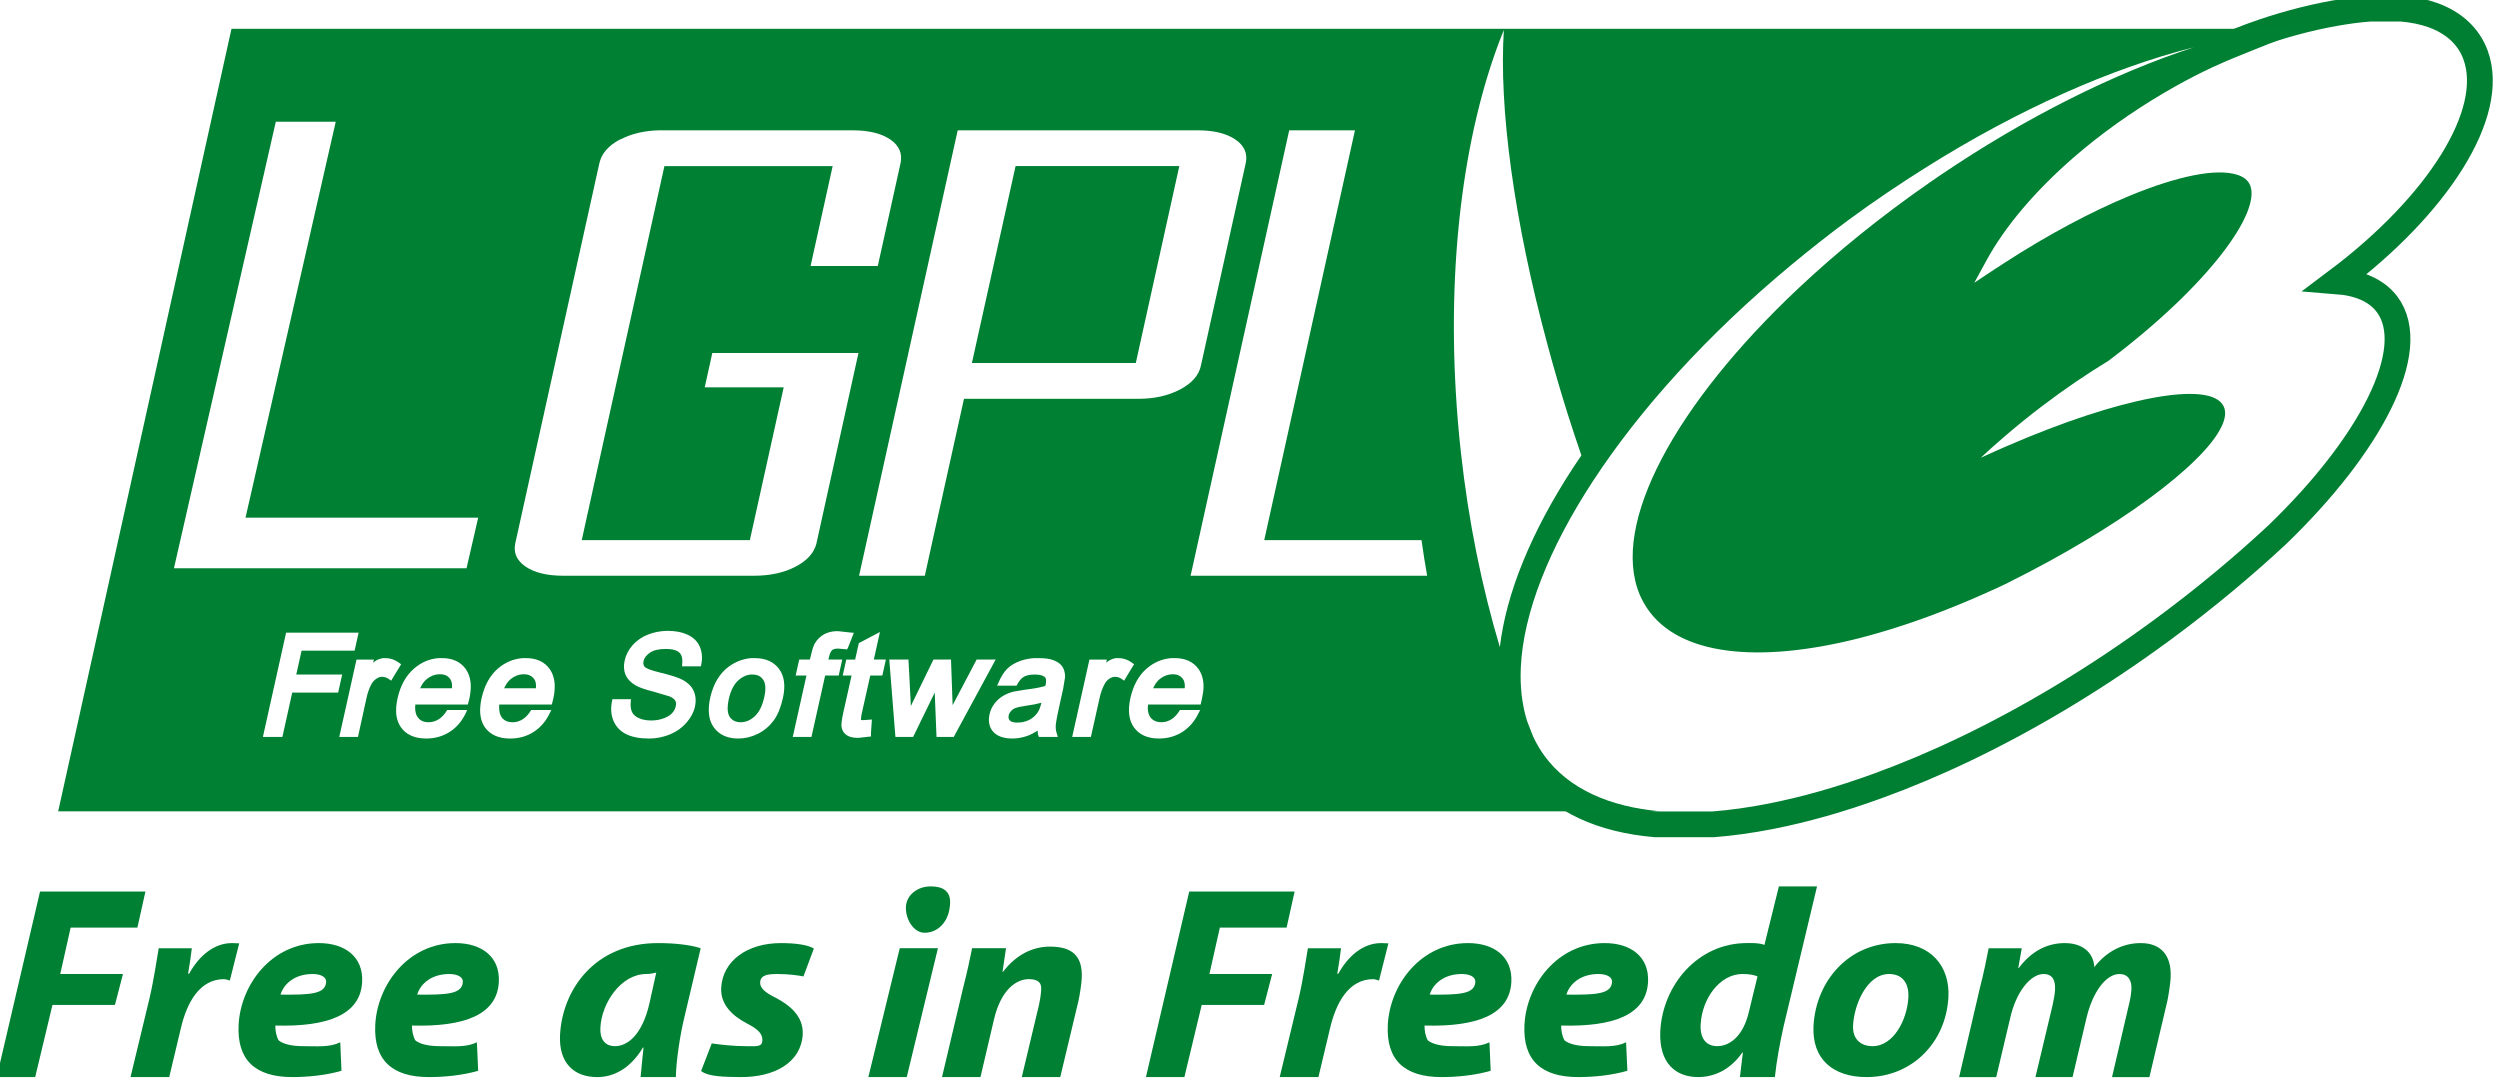 <svg width="67.819mm" height="29.346mm" version="1.1" viewBox="0 0 67.819 29.346" xmlns="http://www.w3.org/2000/svg">
<g transform="translate(-1.7563e-7 -267.65)">
<g transform="matrix(.213 0 0 .213 -98.84 160.6)">
<g fill-rule="evenodd">
<path d="m640.37 585.38h-6e-3c-0.617 0-1.163 0.204-1.675 0.617-0.381 0.302-0.644 0.709-0.854 1.163h0.026c0.21-0.453 0.473-0.86 0.847-1.163 0.512-0.414 1.057-0.611 1.662-0.617z" fill="#bd0000"/>
<path d="m640.39 585.38h-0.02c0.637 7e-3 1.057 0.223 1.34 0.69 0.125 0.197 0.191 0.493 0.191 0.867 0 0.066-0.013 0.151-0.02 0.223h0.026c0-0.072 0.013-0.158 0.013-0.223 0-0.374-0.059-0.67-0.184-0.867-0.282-0.473-0.709-0.69-1.346-0.69z" fill="#bd0000"/>
<g transform="matrix(.385 0 0 .385 759.95 896.79)" fill="#008033" stroke-width="1pt">
<g transform="matrix(1.705 0 0 1.705 -769.68 -729)">
<path d="m0 36h7.46l3.35-14h12.12l1.56-6h-12.17s2.02-9 2.02-9h12.95l1.56-7h-20.45l-8.4 36z" fill="#008033"/>
</g>
<g transform="matrix(1.705 0 0 1.705 -725.43 -711.94)">
<path d="m7.51 26s2.24-9.4 2.24-9.4c1.18-5.09 3.67-9.6 8.38-9.6 0.42 0 0.83 0.21 1.14 0.26 0 0 1.82-7.21 1.82-7.21-0.42 0-0.88-0.05-1.4-0.05-3.47 0-6.38 2.44-8.32 5.94h-0.2c0.29-1.71 0.54-3.33 0.73-4.94h-6.43c-0.37 2.08-0.94 6.15-1.81 9.82l-3.66 15.18h7.51z" fill="#008033"/>
</g>
<g transform="matrix(1.705 0 0 1.705 -690.25 -711.94)">
<path d="m20.06 19.25c-2.07 1.01-4.43 0.75-7.18 0.75-2.17 0-3.85-0.38-4.77-1.12-0.48-0.81-0.68-2.07-0.64-2.88 10.13 0.27 16.52-2.07 16.84-8.47 0.24-4.83-3.29-7.53-8.42-7.53-9.16 0-15.16 8.08-15.55 15.86-0.34 6.79 3.18 10.14 10.44 10.14 2.79 0 6.49-0.32 9.52-1.23l-0.24-5.52zm-2.74-11.72c-0.12 2.38-3.06 2.52-8.85 2.47 0.63-2.09 2.75-4 6.22-4 1.71 0 2.69 0.65 2.63 1.53z" fill="#008033"/>
</g>
<g transform="matrix(1.705 0 0 1.705 -645.03 -711.94)">
<path d="m20.05 19.25c-2.07 1.01-4.43 0.75-7.17 0.75-2.18 0-3.85-0.38-4.77-1.12-0.48-0.81-0.69-2.07-0.65-2.88 10.14 0.27 16.52-2.07 16.85-8.47 0.24-4.83-3.29-7.53-8.42-7.53-9.17 0-15.17 8.08-15.56 15.86-0.33 6.79 3.19 10.14 10.44 10.14 2.8 0 6.5-0.32 9.53-1.23l-0.25-5.52zm-2.73-11.72c-0.12 2.38-3.06 2.52-8.86 2.47 0.64-2.09 2.75-4 6.22-4 1.71 0 2.7 0.65 2.64 1.53z" fill="#008033"/>
</g>
<g transform="matrix(1.705 0 0 1.705 -583.8 -711.94)">
<path d="m22.74 26c0.06-3.17 0.82-8.15 1.61-11.42l3.21-13.58c-2.04-0.69-5.22-1-8.28-1-12.42 0-18.58 9.2-19.01 17.82-0.27 5.41 2.66 8.18 7.22 8.18 2.95 0 6.28-1.43 8.87-5.73h0.11c-0.2 2.07-0.44 4.08-0.57 5.73h6.84zm-5.13-14.28c-1.46 6.36-4.44 8.28-6.66 8.28-2.07 0-2.97-1.47-2.85-3.61 0.24-4.83 4.06-10.39 8.88-10.39 0.78 0 1.39-0.14 1.96-0.28 0 0-1.33 6-1.33 6z" fill="#008033"/>
</g>
<g transform="matrix(1.705 0 0 1.705 -536.68 -711.94)">
<path d="m0 24.82c1.44 1.12 4.46 1.13 7.61 1.18 6.73 0.05 11.81-2.89 12.11-8.29 0.17-3.6-2.62-5.73-5.35-7.16-1.97-0.95-2.96-1.86-2.91-2.92 0.07-1.43 1.41-1.63 3.38-1.63 2.22 0 4 0.27 5.02 0.47l2.02-5.42c-1.15-0.69-3.45-1.05-6.4-1.05-6.53 0-11.31 3.45-11.58 8.69-0.16 3.24 2.17 5.42 4.99 6.9 2.28 1.17 3.06 2.07 3 3.34-0.07 1.28-1.21 1.07-3.28 1.07-2.43 0-5.12-0.32-6.54-0.54l-2.07 5.36z" fill="#008033"/>
</g>
<g transform="matrix(1.705 0 0 1.705 -481.35 -730.7)">
<path d="m7.45 37l6.05-25h-7.41l-6.09 25h7.45zm3.47-28c2.54 0 4.8-2.1 4.94-5.7 0.12-2.44-1.46-3.3-3.79-3.3-2.43 0-4.65 1.58-4.78 3.94-0.12 2.38 1.46 5.06 3.63 5.06z" fill="#008033"/>
</g>
<g transform="matrix(1.705 0 0 1.705 -456.98 -710.77)">
<path d="m7.46 25.31l2.64-11.26c1.37-5.73 4.32-7.74 6.75-7.74 1.92 0 2.48 0.82 2.39 2.01-0.05 0.96-0.2 1.97-0.4 2.87l-3.36 14.12h7.46l3.54-14.81c0.27-1.28 0.57-3.19 0.63-4.35 0.22-4.51-2.03-6.15-6.17-6.15-3.32 0-6.55 1.54-9.1 4.88h-0.1l0.68-4.57h-6.58c-0.43 2.14-0.98 4.73-1.76 7.75l-4.08 17.25h7.46z" fill="#008033"/>
</g>
<g transform="matrix(1.705 0 0 1.705 -389.52 -729)">
<path d="m0 36h7.46l3.36-14h12.11l1.56-6h-12.17s2.02-9 2.02-9h12.95l1.56-7h-20.45l-8.4 36z" fill="#008033"/>
</g>
<g transform="matrix(1.705 0 0 1.705 -345.27 -711.94)">
<path d="m7.51 26s2.24-9.4 2.24-9.4c1.18-5.09 3.67-9.6 8.38-9.6 0.42 0 0.83 0.21 1.14 0.26 0 0 1.82-7.21 1.82-7.21-0.42 0-0.88-0.05-1.4-0.05-3.47 0-6.38 2.44-8.32 5.94h-0.2c0.29-1.71 0.54-3.33 0.73-4.94h-6.43c-0.36 2.08-0.94 6.15-1.81 9.82l-3.66 15.18h7.51z" fill="#008033"/>
</g>
<g transform="matrix(1.705 0 0 1.705 -310.09 -711.94)">
<path d="m20.06 19.25c-2.07 1.01-4.43 0.75-7.18 0.75-2.17 0-3.85-0.38-4.77-1.12-0.48-0.81-0.68-2.07-0.64-2.88 10.13 0.27 16.52-2.07 16.84-8.47 0.24-4.83-3.29-7.53-8.42-7.53-9.16 0-15.16 8.08-15.55 15.86-0.34 6.79 3.19 10.14 10.44 10.14 2.79 0 6.5-0.32 9.52-1.23l-0.24-5.52zm-2.74-11.72c-0.12 2.38-3.06 2.52-8.85 2.47 0.63-2.09 2.75-4 6.22-4 1.71 0 2.69 0.65 2.63 1.53z" fill="#008033"/>
</g>
<g transform="matrix(1.705 0 0 1.705 -264.87 -711.94)">
<path d="m20.05 19.25c-2.07 1.01-4.43 0.75-7.17 0.75-2.18 0-3.85-0.38-4.77-1.12-0.48-0.81-0.69-2.07-0.65-2.88 10.14 0.27 16.52-2.07 16.85-8.47 0.24-4.83-3.29-7.53-8.42-7.53-9.17 0-15.17 8.08-15.56 15.86-0.33 6.79 3.19 10.14 10.44 10.14 2.8 0 6.5-0.32 9.53-1.23l-0.25-5.52zm-2.73-11.72c-0.12 2.38-3.06 2.52-8.86 2.47 0.64-2.09 2.75-4 6.22-4 1.71 0 2.7 0.65 2.64 1.53z" fill="#008033"/>
</g>
<g transform="matrix(1.705 0 0 1.705 -219.88 -730.7)">
<path d="m23.31 0l-2.81 11.36c-1.02-0.42-2.35-0.36-3.39-0.36-9.58 0-16.36 8.2-16.81 17.08-0.3 6.26 3.04 8.92 7.34 8.92 3.01 0 6.18-1.33 8.58-4.77h0.1l-0.57 4.77h6.78c0.31-3 0.96-6.57 1.69-9.83l6.49-27.17h-7.4zm-5.84 24.42c-1.17 4.93-3.93 6.58-6.11 6.58-2.17 0-3.38-1.51-3.23-4.2 0.25-4.98 3.67-9.8 8.12-9.8 1.25 0 2.32 0.19 2.91 0.47l-1.69 6.95z" fill="#008033"/>
</g>
<g transform="matrix(1.705 0 0 1.705 -169.22 -711.94)">
<path d="m10.61 26c8.7 0 15.41-6.59 15.88-15.56 0.29-5.94-3.41-10.44-10.24-10.44-9.02 0-15.49 7.3-15.94 16.12-0.31 6.42 3.83 9.88 10.3 9.88zm1.17-6c-2.54 0-3.94-1.62-3.79-4.04 0.2-4.03 2.69-9.96 6.98-9.96 2.96 0 3.87 2.27 3.75 4.5-0.22 4.4-2.9 9.5-6.94 9.5z" fill="#008033"/>
</g>
<g transform="matrix(1.705 0 0 1.705 -120.52 -711.94)">
<path d="m7.2 26l2.7-11.42c1.13-5.09 3.95-8.58 6.48-8.58 1.82 0 2.32 1.33 2.23 3.07-0.05 0.9-0.25 1.91-0.46 2.91l-3.34 14.02h7.2l2.7-11.47c1.24-5.25 3.9-8.53 6.38-8.53 1.71 0 2.42 1.22 2.34 2.96-0.05 1.01-0.26 2.12-0.52 3.13l-3.24 13.91h7.25l3.49-14.81c0.27-1.33 0.58-3.4 0.63-4.46 0.22-4.4-1.93-6.73-5.81-6.73-3.32 0-6.55 1.5-9 4.66-0.09-2.28-1.72-4.66-5.76-4.66-3.27 0-6.39 1.48-8.89 4.83h-0.1l0.67-3.83h-6.42c-0.42 2.14-0.93 4.73-1.71 7.75l-4.02 17.25h7.2z" fill="#008033"/>
</g>
</g>
</g>
<path d="m657.14 595.59c0.267 0.685 0.533 1.37 0.811 2.039 0.428 0.909 0.922 1.78 1.516 2.592 3.211 4.364 8.587 6.754 15.414 7.348h7.343c2.322-0.181 4.755-0.519 7.276-1.012 4.349-0.85 8.959-2.157 13.747-3.903 3.627-1.322 7.354-2.887 11.137-4.706 8.237-3.949 16.747-9.042 25.095-15.188 2.749-2.022 5.388-4.098 7.921-6.208 2.322-1.932 4.549-3.894 6.676-5.877 5.938-5.722 10.42-11.534 12.958-16.637 2.644-5.314 3.172-9.857 1.005-12.72-1.328-1.757-3.549-2.698-6.41-2.92 12.886-9.669 20.396-21.398 17.702-28.794-0.855-2.36-2.738-4.121-5.438-5.095-1.2-0.431-2.55-0.705-4.021-0.829h-3.966c-5.538 0.399-13.591 2.382-20.423 5.731" fill-opacity="0" stroke="#007f32" stroke-width="3.284"/>
<path d="m493.52 506.25l-22.073 99.665h43.453 105.68 54.964c-6.548-0.571-11.718-2.87-14.798-7.06-0.571-0.775-1.044-1.61-1.457-2.483-0.263-0.644-0.51-1.293-0.759-1.95-0.657-2.088-0.919-4.406-0.8-6.876 0.328-6.883 3.558-15.07 9.154-23.644 5.944-9.111 14.558-18.661 25.224-27.523 2.391-1.985 4.862-3.945 7.45-5.849 3.199-2.353 6.422-4.52 9.646-6.547 11.881-7.48 23.732-12.714 34.234-15.373-10.035 3.274-21.31 8.832-32.449 16.399-0.401 0.271-0.796 0.548-1.19 0.821-6.18 4.282-11.779 8.83-16.666 13.423-15.723 14.784-24.034 30.103-20.257 39.078 0.269 0.617 0.59 1.207 0.965 1.765 4.059 5.97 14.118 7.002 26.866 3.797 0.867-0.217 1.734-0.462 2.627-0.718 4.072-1.176 8.395-2.763 12.848-4.721 1.071-0.473 2.153-0.959 3.243-1.478 0.112-0.052 0.217-0.105 0.328-0.164 14.055-6.983 24.856-15.019 27.195-19.847 0.512-1.05 0.635-1.946 0.287-2.648-1.668-3.382-13.342-1.097-27.482 5.028-1.136 0.493-2.285 1-3.448 1.539 0.946-0.878 1.93-1.76 2.935-2.627 1.603-1.381 3.262-2.731 5.028-4.064 2.765-2.094 5.56-3.987 8.312-5.665 12.886-9.722 19.4-18.918 18.041-22.33-0.256-0.643-0.801-1.085-1.642-1.355-2.686-0.855-7.589 0.165-13.546 2.607-4.913 2.015-10.555 5.003-16.276 8.723l-0.78 0.513-0.144 0.082-2.75 1.827 1.58-2.894c2.345-4.292 6.164-8.77 10.919-12.93 3.487-3.042 7.472-5.907 11.76-8.415 1.622-0.95 3.242-1.832 4.864-2.627 1.662-0.812 3.324-1.533 4.946-2.176 4.713-1.864 9.89-4.218 13.814-4.526-0.357 0-11.7 1.221-11.7 1.221h-37.149-163.8-57.194zm162.05 0.144c-0.644 9.823 1.261 24.212 5.583 40.186 0.768 2.842 1.605 5.735 2.525 8.661 0.571 1.807 1.161 3.585 1.765 5.336-0.355 0.521-0.712 1.04-1.047 1.56-5.392 8.264-8.544 16.073-9.338 22.864-2.279-7.632-3.995-15.991-4.967-24.855-0.276-2.54-0.492-5.051-0.636-7.532-1.064-18.024 1.289-34.362 6.116-46.22zm-107.61 12.786c0.123-3e-3 0.244 0 0.369 0h24.28c2.075 0 3.68 0.389 4.823 1.17 1.136 0.785 1.562 1.802 1.293 3.038l-2.894 13.074h-8.559l2.812-12.725h-21.427l-7.737 34.973-2.791 12.663h21.407l0.021-0.082c0 1.1e-4 4.29-19.375 4.29-19.375 0-1.2e-4 -10.057 0-10.057 0 0-1.2e-4 0.965-4.372 0.965-4.372h18.615l-5.336 24.177c-0.072 0.344-0.199 0.656-0.369 0.965-0.44 0.801-1.208 1.488-2.278 2.052-1.484 0.782-3.261 1.17-5.336 1.17h-24.26c-2.075 0-3.68-0.388-4.823-1.17-1.136-0.781-1.569-1.78-1.293-3.017l10.693-48.334c0.276-1.236 1.136-2.252 2.627-3.038 0.052-0.028 0.112-0.035 0.164-0.061 1.361-0.682 2.958-1.065 4.803-1.108zm38.052 0h30.56c2.049 0 3.66 0.389 4.803 1.17 1.149 0.785 1.589 1.802 1.313 3.038l-5.706 25.778c-0.269 1.228-1.15 2.23-2.648 3.017-1.497 0.789-3.26 1.19-5.316 1.19h-22.207l-4.29 19.354-0.698 3.181h-8.374l0.636-2.873 11.925-53.855zm42.218 0h8.374l-9.482 42.834-2.073 9.359h20.032c0.21 1.536 0.456 3.045 0.718 4.536h-30.129c1.1e-4 0 2.381-10.755 2.381-10.755l10.18-45.974zm-34.85 4.556l-5.562 25.081h20.873l5.542-25.081h-20.853zm-44.509 59.194c0.082-3e-3 0.164 0 0.246 0 0.972 0 1.821 0.171 2.504 0.493 0.729 0.341 1.25 0.849 1.539 1.519 0.282 0.65 0.356 1.388 0.205 2.196l-0.062 0.308h-2.401l0.021-0.287c0.062-0.564-8e-3 -1.008-0.226-1.313-0.028-0.038-0.07-0.089-0.103-0.123-0.054-0.055-0.136-0.118-0.205-0.164-0.336-0.212-0.862-0.328-1.539-0.328-0.9 0-1.572 0.157-2.032 0.472-0.447 0.309-0.729 0.654-0.821 1.067-0.092 0.42 0.059 0.641 0.164 0.759 3e-3 3e-3 0.017 0.017 0.02 0.021 0.133 0.113 0.595 0.379 2.032 0.718 1.3 0.315 2.162 0.599 2.647 0.842 0.736 0.374 1.25 0.86 1.519 1.457 0.269 0.591 0.328 1.283 0.164 2.032-0.164 0.729-0.536 1.401-1.088 2.032-0.545 0.631-1.239 1.13-2.073 1.478-0.828 0.341-1.736 0.534-2.668 0.534-1.182 0-2.131-0.179-2.873-0.534-0.775-0.368-1.334-0.948-1.663-1.704-0.315-0.736-0.383-1.571-0.205-2.483l0.061-0.287h2.36l-0.021 0.287c-0.059 0.545-8e-4 0.985 0.144 1.313 0.138 0.315 0.401 0.576 0.821 0.78 0.447 0.217 1.005 0.328 1.642 0.328 0.571 0 1.093-0.096 1.56-0.267 0.46-0.164 0.825-0.381 1.088-0.657 0.256-0.276 0.406-0.567 0.472-0.882 0.066-0.282 0.05-0.521-0.062-0.718-0.125-0.21-0.372-0.397-0.759-0.554l-2.011-0.595c-1.123-0.282-1.879-0.552-2.319-0.821-0.598-0.355-1.029-0.809-1.252-1.355-0.223-0.539-0.247-1.135-0.103-1.786 0.151-0.696 0.487-1.359 1.006-1.95 0.525-0.598 1.204-1.067 2.011-1.375 0.714-0.268 1.466-0.425 2.258-0.451zm21.55 0.041c0.13-0.01 0.252 0 0.39 0l1.478 0.164 0.493 0.041-0.718 1.827-0.144 0.287-1.129-0.103c-0.333 0-0.578 0.051-0.739 0.164-0.011 8e-3 -0.031 0.032-0.041 0.041-0.021 0.019-0.058 0.052-0.082 0.082-0.099 0.13-0.219 0.361-0.308 0.78-1.1e-4 0-0.043 0.177-0.082 0.328h1.765l-0.452 2.032h-1.724c-0.131 0.591-1.745 7.82-1.745 7.82h-2.381s1.547-6.946 1.745-7.82h-1.375l0.452-2.032h1.355c0.066-0.282 0.164-0.636 0.164-0.636 0.145-0.657 0.296-1.129 0.493-1.457 0.269-0.453 0.649-0.832 1.129-1.108 0.395-0.229 0.894-0.367 1.457-0.41zm5.685 0.103s-0.622 2.8-0.78 3.51h1.539l-0.452 2.032h-1.539c-0.125 0.565-1.108 4.946-1.108 4.946s-0.082 0.526-0.082 0.677c1.2e-4 5e-3 -3.4e-4 0.017 0 0.021 3.5e-4 1e-3 -4.5e-4 0.019 0 0.021 6.9e-4 1e-3 0.02-9.2e-4 0.021 0l0.246 0.02s1.129-0.082 1.129-0.082-0.123 1.827-0.123 1.827 0.021 0.328 0.021 0.328l-1.621 0.185c-0.644 0-1.116-0.105-1.457-0.328-0.361-0.236-0.571-0.55-0.657-0.944-0.013-0.072-0.041-0.177-0.041-0.328 0-0.296 0.056-0.796 0.246-1.663 0 0 0.863-3.865 1.047-4.679h-1.129l0.452-2.032h1.129c0.105-0.473 0.472-2.094 0.472-2.094l1.909-1.006 0.78-0.41zm-75.632 0.082h9.236l-0.513 2.299h-6.752c-0.105 0.466-0.526 2.354-0.677 3.038h5.849l-0.513 2.299h-5.849c-0.125 0.571-1.252 5.644-1.252 5.644h-2.483l2.955-13.279zm12.376 3.243c0.093-0.011 0.194 0 0.287 0 0.591 0 1.137 0.18 1.663 0.554l0.328 0.226s-1.273 2.093-1.273 2.093l-0.349-0.246c-0.256-0.164-0.532-0.246-0.821-0.246-0.25 0-0.482 0.089-0.718 0.246-0.25 0.164-0.458 0.382-0.616 0.677-0.276 0.506-0.478 1.072-0.616 1.683l-1.108 5.049h-2.381s2.196-9.851 2.196-9.851h2.217s-0.076 0.299-0.103 0.41c0.105-0.079 0.216-0.187 0.308-0.246 0.318-0.19 0.654-0.308 0.985-0.349zm7.06 0c0.143-0.011 0.284 0 0.431 0 1.34 0 2.354 0.47 3.017 1.396 0.414 0.598 0.636 1.337 0.636 2.217 0 0.486-0.06 1.009-0.185 1.58l-0.185 0.718h-6.691c-0.013 0.138-0.021 0.286-0.021 0.41 0 0.512 0.105 0.915 0.328 1.211 0.106 0.145 0.229 0.275 0.369 0.369 0.265 0.173 0.606 0.267 1.006 0.267 0.486 0 0.913-0.134 1.313-0.39 0.381-0.243 0.746-0.631 1.067-1.17h2.545l-0.226 0.493c-0.486 0.985-1.164 1.754-2.011 2.299-0.847 0.545-1.859 0.841-2.976 0.841-1.451 0-2.532-0.469-3.202-1.396-0.663-0.906-0.806-2.159-0.452-3.735 0.355-1.603 1.062-2.883 2.094-3.776 0.924-0.801 1.973-1.246 3.14-1.334zm10.693 0c0.143-0.011 0.284 0 0.431 0 1.34 0 2.354 0.47 3.017 1.396 0.414 0.598 0.636 1.337 0.636 2.217 0 0.479-0.06 0.995-0.185 1.56 0 0-0.185 0.739-0.185 0.739h-6.691c-6e-3 0.092-0.014 0.175-0.02 0.267-5e-3 0.035 2e-3 0.087 0 0.123-2.3e-4 6e-3 0 0.015 0 0.021 0 0.099 0.014 0.195 0.02 0.287 0.033 0.374 0.131 0.687 0.308 0.924 0.034 0.046 0.065 0.103 0.103 0.144 0.301 0.322 0.727 0.493 1.273 0.493 0.486 0 0.919-0.134 1.313-0.39 0.381-0.243 0.745-0.631 1.067-1.17h2.566s-0.246 0.493-0.246 0.493c-0.486 0.985-1.164 1.754-2.011 2.299-0.847 0.545-1.859 0.841-2.976 0.841-1.452 0-2.532-0.469-3.202-1.396-0.433-0.591-0.636-1.344-0.636-2.237 0-0.138 7e-3 -0.287 0.021-0.431 0.026-0.341 0.079-0.686 0.164-1.067 0.355-1.596 1.042-2.883 2.073-3.776 0.924-0.801 1.994-1.246 3.161-1.334zm29.124 0c0.147-0.011 0.282 0 0.431 0 1.366 0 2.416 0.462 3.099 1.375 0.676 0.913 0.841 2.144 0.493 3.694-0.269 1.208-0.658 2.185-1.19 2.894-0.532 0.709-1.21 1.289-2.011 1.683-0.795 0.394-1.636 0.595-2.483 0.595-1.392 0-2.429-0.476-3.099-1.396-0.434-0.584-0.657-1.337-0.657-2.237 0-0.486 0.053-1.002 0.185-1.58 0.394-1.76 1.199-3.101 2.381-3.961 0.868-0.626 1.826-0.988 2.853-1.067zm36.061 0c0.173-0.011 0.334 0 0.513 0 0.828 0 1.478 0.084 1.97 0.287 0.525 0.21 0.898 0.507 1.108 0.862 0.204 0.335 0.308 0.746 0.308 1.252l-0.246 1.498-0.451 2.032c-0.388 1.734-0.473 2.384-0.493 2.627-0.02 0.328 0.011 0.649 0.103 0.944l0.164 0.534h-2.422l-0.103-0.308c-0.039-0.144-0.028-0.328-0.041-0.493-0.46 0.282-0.92 0.533-1.334 0.677-0.611 0.21-1.245 0.328-1.888 0.328-1.117 0-1.943-0.291-2.442-0.862-0.381-0.42-0.554-0.934-0.554-1.519 0-0.223 0.03-0.455 0.082-0.698 0.112-0.499 0.314-0.961 0.636-1.375 0.315-0.407 0.688-0.742 1.108-0.985 0.407-0.243 0.861-0.415 1.334-0.534l1.457-0.246c1.123-0.131 1.961-0.295 2.566-0.472 0.013-0.066 0.041-0.144 0.041-0.144 0.095-0.423 0.083-0.74-0.02-0.903-8e-3 -0.011-0.033-0.032-0.041-0.041-0.022-0.024-0.056-0.061-0.082-0.082-0.247-0.196-0.668-0.287-1.232-0.287-0.637 0-1.108 0.104-1.437 0.308-0.322 0.204-0.62 0.576-0.883 1.108h-2.483l0.226-0.493c0.296-0.683 0.648-1.25 1.088-1.683 0.44-0.433 1.034-0.769 1.724-1.006 0.529-0.174 1.106-0.29 1.724-0.328zm10.406 0c0.093-0.011 0.194 0 0.287 0 0.598 0 1.157 0.18 1.683 0.554l0.308 0.226-1.272 2.093-0.349-0.246c-0.256-0.164-0.518-0.246-0.8-0.246-0.25 0-0.496 0.089-0.739 0.246-0.25 0.164-0.431 0.382-0.595 0.677-0.269 0.506-0.478 1.072-0.616 1.683l-1.129 5.049h-2.381s2.196-9.851 2.196-9.851h2.217s-0.056 0.299-0.082 0.41c0.105-0.079 0.209-0.187 0.308-0.246 0.313-0.19 0.634-0.308 0.965-0.349zm7.04 0c0.143-0.011 0.284 0 0.431 0 1.34 0 2.36 0.47 3.017 1.396 0.42 0.598 0.636 1.337 0.636 2.217 0 0.486-0.081 1.009-0.205 1.58l-0.164 0.718h-6.691c-0.013 0.138-0.041 0.286-0.041 0.41 0 0.512 0.112 0.915 0.328 1.211 0.034 0.046 0.086 0.103 0.123 0.144 0.022 0.023 0.059 0.061 0.082 0.082 0.294 0.267 0.693 0.41 1.19 0.41 0.486 0 0.913-0.134 1.313-0.39 0.381-0.243 0.739-0.631 1.067-1.17h2.566l-0.246 0.493c-0.486 0.985-1.171 1.754-2.011 2.299-0.854 0.545-1.853 0.841-2.976 0.841-1.451 0-2.511-0.469-3.181-1.396-0.663-0.906-0.82-2.159-0.472-3.735 0.355-1.603 1.042-2.883 2.073-3.776 0.93-0.801 1.995-1.246 3.161-1.334zm-35.938 0.185h2.442s0.301 5.846 0.308 5.931c0.099-0.209 0.175-0.385 0.185-0.41 0 0 2.689-5.521 2.689-5.521h2.237s0.205 5.776 0.205 5.808c0.066-0.118 3.058-5.808 3.058-5.808h2.422s-5.336 9.851-5.336 9.851h-2.196s-0.213-5.342-0.226-5.644c-0.906 1.859-2.75 5.644-2.75 5.644h-2.258s-0.78-9.851-0.78-9.851zm-57.345 1.868c-0.566 0.024-1.079 0.228-1.56 0.616-0.381 0.302-0.638 0.717-0.842 1.17 0 1.1e-4 4.043 0 4.043 0 7e-3 -0.072 0.021-0.16 0.021-0.226 0-0.374-0.067-0.665-0.185-0.862-0.289-0.473-0.718-0.698-1.355-0.698-0.038 0-0.085-2e-3 -0.123 0zm10.693 0c-0.566 0.024-1.08 0.228-1.56 0.616-0.381 0.302-0.631 0.717-0.842 1.17 0 1.1e-4 4.043 0 4.043 0 6e-3 -0.072 0.02-0.16 0.02-0.226 0-0.374-0.06-0.665-0.185-0.862-0.057-0.096-0.135-0.192-0.205-0.267-0.274-0.283-0.652-0.431-1.149-0.431-0.038 0-0.085-2e-3 -0.123 0zm82.712 0c-0.582 0.018-1.125 0.215-1.621 0.616-0.374 0.302-0.631 0.717-0.842 1.17 0 1.1e-4 4.023 0 4.023 0 7e-3 -0.072 0.02-0.16 0.02-0.226 0-0.374-0.06-0.665-0.185-0.862-0.282-0.466-0.717-0.691-1.355-0.698-0.019 2.3e-4 -0.022-5.7e-4 -0.041 0zm-53.773 0.041c-0.543 0.065-1.048 0.312-1.519 0.739-0.565 0.512-0.974 1.317-1.211 2.381-0.099 0.447-0.144 0.828-0.144 1.17 0 0.466 0.089 0.833 0.267 1.108 0.047 0.071 0.11 0.146 0.164 0.205 0.292 0.31 0.7 0.472 1.211 0.472 0.663 0 1.248-0.247 1.806-0.759 0.565-0.519 0.968-1.332 1.211-2.422 0.223-0.998 0.192-1.744-0.123-2.217-0.302-0.46-0.744-0.677-1.355-0.677-0.104 0-0.207-0.012-0.308 0zm37.087 3.592c-0.558 0.151-1.184 0.278-2.011 0.39-0.617 0.092-1.057 0.189-1.313 0.287-0.223 0.092-0.403 0.219-0.554 0.39-0.145 0.164-0.241 0.337-0.287 0.534-0.013 0.079-0.021 0.16-0.021 0.226 0 5e-3 -1.1e-4 0.015 0 0.021 6.9e-4 0.016-2e-3 0.046 0 0.061 4e-3 0.03 0.012 0.075 0.021 0.103 3e-3 9e-3 0.017 0.032 0.02 0.041 7e-3 0.018 0.012 0.045 0.021 0.061 9e-3 0.017 0.03 0.046 0.041 0.062 0.017 0.024 0.041 0.06 0.061 0.082 0.164 0.184 0.492 0.267 0.965 0.267 0.519 0 1.018-0.099 1.478-0.328 0.453-0.223 0.818-0.557 1.088-0.944 0.197-0.276 0.355-0.7 0.493-1.252zm-110.48-17.13 12.974-56.872h7.632l-11.491 50.432h29.633l-1.483 6.44h-37.266" fill="#008033" fill-rule="evenodd"/>
</g>
</g>
</svg>
